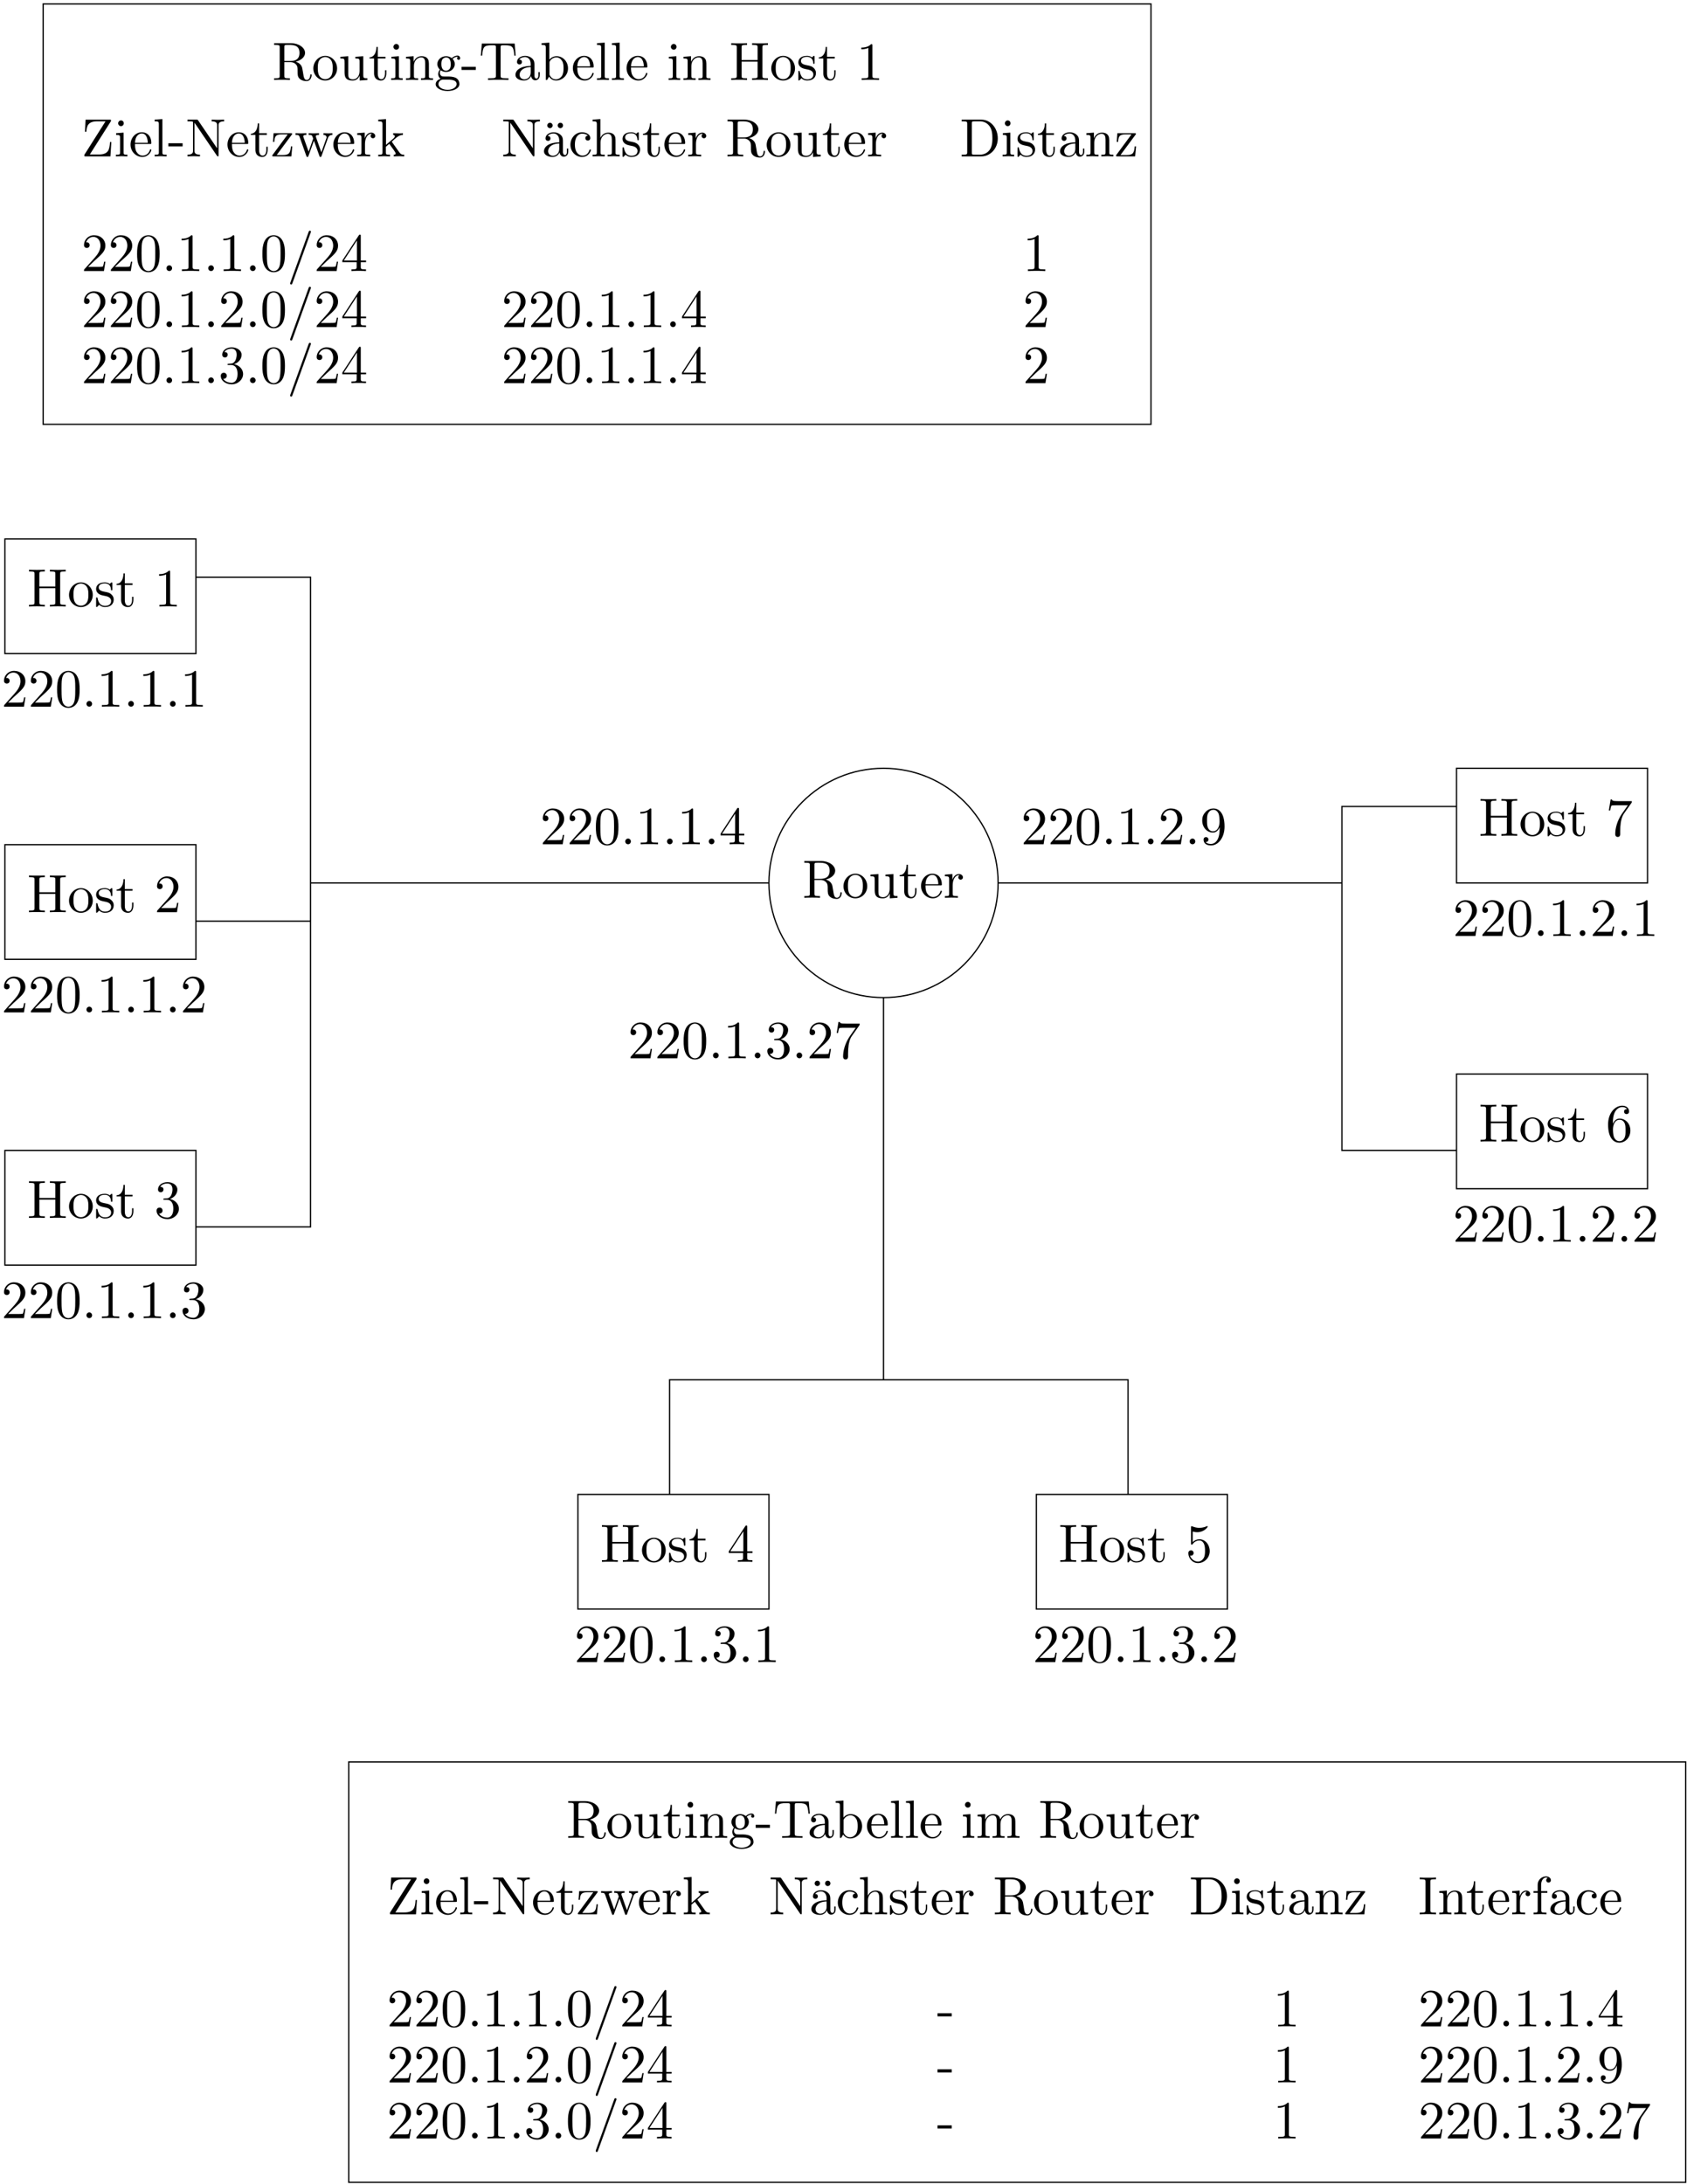 <svg width="313pt" height="405pt" version="1.1" viewBox="0 0 313 405" xmlns="http://www.w3.org/2000/svg" xmlns:xlink="http://www.w3.org/1999/xlink">
<defs>
<g id="b">
<path d="m1.266-0.766 1.062-1.031c1.547-1.375 2.141-1.906 2.141-2.906 0-1.141-0.891-1.938-2.109-1.938-1.125 0-1.859 0.922-1.859 1.812 0 0.547 0.5 0.547 0.531 0.547 0.172 0 0.516-0.109 0.516-0.531 0-0.25-0.188-0.516-0.531-0.516-0.078 0-0.094 0-0.125 0.016 0.219-0.656 0.766-1.016 1.344-1.016 0.906 0 1.328 0.812 1.328 1.625 0 0.797-0.484 1.578-1.047 2.203l-1.906 2.125c-0.109 0.109-0.109 0.141-0.109 0.375h3.703l0.266-1.734h-0.234c-0.062 0.297-0.125 0.734-0.234 0.891-0.062 0.078-0.719 0.078-0.938 0.078z"/>
</g>
<g id="d">
<path d="m4.578-3.188c0-0.797-0.047-1.594-0.391-2.328-0.453-0.969-1.281-1.125-1.688-1.125-0.609 0-1.328 0.266-1.75 1.188-0.312 0.688-0.359 1.469-0.359 2.266 0 0.75 0.031 1.641 0.453 2.406 0.422 0.797 1.156 1 1.641 1 0.531 0 1.297-0.203 1.734-1.156 0.312-0.688 0.359-1.469 0.359-2.25zm-2.094 3.188c-0.391 0-0.984-0.25-1.156-1.203-0.109-0.594-0.109-1.516-0.109-2.109 0-0.641 0-1.297 0.078-1.828 0.188-1.188 0.938-1.281 1.188-1.281 0.328 0 0.984 0.188 1.172 1.172 0.109 0.562 0.109 1.312 0.109 1.938 0 0.75 0 1.422-0.109 2.062-0.156 0.953-0.719 1.25-1.172 1.25z"/>
</g>
<g id="a">
<path d="m1.906-0.531c0-0.281-0.234-0.531-0.516-0.531-0.297 0-0.531 0.25-0.531 0.531 0 0.297 0.234 0.531 0.531 0.531 0.281 0 0.516-0.234 0.516-0.531z"/>
</g>
<g id="c">
<path d="m2.938-6.375c0-0.25 0-0.266-0.234-0.266-0.625 0.641-1.5 0.641-1.812 0.641v0.312c0.203 0 0.781 0 1.297-0.266v5.172c0 0.359-0.031 0.469-0.922 0.469h-0.312v0.312c0.344-0.031 1.203-0.031 1.609-0.031 0.391 0 1.266 0 1.609 0.031v-0.312h-0.312c-0.906 0-0.922-0.109-0.922-0.469z"/>
</g>
<g id="i">
<path d="m2.938-1.641v0.859c0 0.359-0.031 0.469-0.766 0.469h-0.203v0.312c0.406-0.031 0.922-0.031 1.344-0.031s0.938 0 1.359 0.031v-0.312h-0.219c-0.734 0-0.75-0.109-0.75-0.469v-0.859h0.984v-0.312h-0.984v-4.531c0-0.203 0-0.266-0.172-0.266-0.078 0-0.109 0-0.188 0.125l-3.062 4.672v0.312zm0.047-0.312h-2.422l2.422-3.719z"/>
</g>
<g id="k">
<path d="m6.109-6.031c0-0.359 0.016-0.469 0.781-0.469h0.25v-0.312c-0.359 0.031-1.094 0.031-1.469 0.031s-1.125 0-1.469-0.031v0.312h0.234c0.766 0 0.781 0.109 0.781 0.469v2.328h-2.969v-2.328c0-0.359 0.016-0.469 0.781-0.469h0.234v-0.312c-0.344 0.031-1.078 0.031-1.469 0.031-0.375 0-1.125 0-1.469-0.031v0.312h0.234c0.766 0 0.797 0.109 0.797 0.469v5.25c0 0.359-0.031 0.469-0.797 0.469h-0.234v0.312c0.344-0.031 1.094-0.031 1.469-0.031s1.125 0 1.469 0.031v-0.312h-0.234c-0.766 0-0.781-0.109-0.781-0.469v-2.609h2.969v2.609c0 0.359-0.016 0.469-0.781 0.469h-0.234v0.312c0.344-0.031 1.078-0.031 1.453-0.031 0.391 0 1.125 0 1.484 0.031v-0.312h-0.25c-0.766 0-0.781-0.109-0.781-0.469z"/>
</g>
<g id="g">
<path d="m4.688-2.141c0-1.266-0.984-2.328-2.188-2.328-1.25 0-2.219 1.094-2.219 2.328 0 1.297 1.031 2.25 2.203 2.25 1.203 0 2.203-0.984 2.203-2.25zm-2.188 2c-0.438 0-0.875-0.203-1.141-0.672-0.25-0.438-0.25-1.047-0.25-1.406 0-0.391 0-0.922 0.234-1.359 0.266-0.453 0.734-0.672 1.141-0.672 0.438 0 0.859 0.219 1.125 0.656 0.266 0.422 0.266 1 0.266 1.375 0 0.359 0 0.906-0.219 1.344-0.234 0.453-0.672 0.734-1.156 0.734z"/>
</g>
<g id="h">
<path d="m2.078-1.938c0.219 0.047 1.031 0.203 1.031 0.922 0 0.5-0.344 0.906-1.125 0.906-0.844 0-1.203-0.562-1.391-1.422-0.031-0.125-0.031-0.156-0.141-0.156-0.125 0-0.125 0.062-0.125 0.234v1.328c0 0.172 0 0.234 0.109 0.234 0.047 0 0.062-0.016 0.25-0.203 0.016-0.016 0.016-0.031 0.203-0.219 0.438 0.406 0.891 0.422 1.094 0.422 1.141 0 1.609-0.672 1.609-1.391 0-0.516-0.297-0.828-0.422-0.938-0.328-0.328-0.719-0.406-1.141-0.484-0.562-0.109-1.219-0.234-1.219-0.812 0-0.359 0.25-0.766 1.109-0.766 1.094 0 1.156 0.906 1.172 1.203 0 0.094 0.094 0.094 0.109 0.094 0.141 0 0.141-0.047 0.141-0.234v-1.016c0-0.156 0-0.234-0.109-0.234-0.047 0-0.078 0-0.203 0.125-0.031 0.031-0.125 0.125-0.172 0.156-0.375-0.281-0.781-0.281-0.938-0.281-1.219 0-1.594 0.672-1.594 1.234 0 0.344 0.156 0.625 0.422 0.844 0.328 0.25 0.609 0.312 1.328 0.453z"/>
</g>
<g id="e">
<path d="m1.719-3.984h1.438v-0.312h-1.438v-1.828h-0.25c0 0.812-0.297 1.875-1.281 1.922v0.219h0.844v2.75c0 1.219 0.938 1.344 1.297 1.344 0.703 0 0.984-0.703 0.984-1.344v-0.562h-0.25v0.547c0 0.734-0.297 1.109-0.672 1.109-0.672 0-0.672-0.906-0.672-1.078z"/>
</g>
<g id="m">
<path d="m2.891-3.516c0.812-0.266 1.391-0.953 1.391-1.75 0-0.812-0.875-1.375-1.828-1.375-1 0-1.766 0.594-1.766 1.359 0 0.328 0.219 0.516 0.516 0.516s0.5-0.219 0.5-0.516c0-0.484-0.469-0.484-0.609-0.484 0.297-0.5 0.953-0.625 1.312-0.625 0.422 0 0.969 0.219 0.969 1.109 0 0.125-0.031 0.703-0.281 1.141-0.297 0.484-0.641 0.516-0.891 0.516-0.078 0.016-0.312 0.031-0.391 0.031-0.078 0.016-0.141 0.031-0.141 0.125 0 0.109 0.062 0.109 0.234 0.109h0.438c0.812 0 1.188 0.672 1.188 1.656 0 1.359-0.688 1.641-1.125 1.641s-1.188-0.172-1.531-0.75c0.344 0.047 0.656-0.172 0.656-0.547 0-0.359-0.266-0.562-0.547-0.562-0.25 0-0.562 0.141-0.562 0.578 0 0.906 0.922 1.562 2.016 1.562 1.219 0 2.125-0.906 2.125-1.922 0-0.812-0.641-1.594-1.672-1.812z"/>
</g>
<g id="t">
<path d="m2.234-3.516v-2.578c0-0.234 0-0.359 0.219-0.391 0.094-0.016 0.391-0.016 0.594-0.016 0.891 0 2 0.047 2 1.484 0 0.688-0.234 1.5-1.703 1.5zm2.109 0.125c0.953-0.234 1.734-0.844 1.734-1.625 0-0.953-1.141-1.797-2.594-1.797h-3.141v0.312h0.25c0.766 0 0.781 0.109 0.781 0.469v5.25c0 0.359-0.016 0.469-0.781 0.469h-0.25v0.312c0.359-0.031 1.078-0.031 1.453-0.031 0.391 0 1.109 0 1.469 0.031v-0.312h-0.25c-0.766 0-0.781-0.109-0.781-0.469v-2.516h1.141c0.156 0 0.578 0 0.938 0.344 0.375 0.344 0.375 0.656 0.375 1.328 0 0.641 0 1.047 0.406 1.422 0.406 0.359 0.953 0.422 1.25 0.422 0.781 0 0.953-0.812 0.953-1.094 0-0.062 0-0.172-0.125-0.172-0.109 0-0.109 0.094-0.125 0.156-0.062 0.719-0.406 0.891-0.656 0.891-0.484 0-0.562-0.516-0.703-1.438l-0.141-0.797c-0.172-0.641-0.656-0.969-1.203-1.156z"/>
</g>
<g id="s">
<path d="m3.891-0.781v0.891l1.438-0.109v-0.312c-0.688 0-0.766-0.062-0.766-0.562v-3.531l-1.469 0.109v0.312c0.688 0 0.781 0.062 0.781 0.562v1.766c0 0.875-0.484 1.547-1.219 1.547-0.828 0-0.875-0.469-0.875-0.984v-3.312l-1.469 0.109v0.312c0.781 0 0.781 0.031 0.781 0.906v1.5c0 0.781 0 1.688 1.516 1.688 0.562 0 1-0.281 1.281-0.891z"/>
</g>
<g id="f">
<path d="m1.109-2.516c0.062-1.484 0.906-1.734 1.25-1.734 1.016 0 1.125 1.344 1.125 1.734zm0 0.219h2.781c0.219 0 0.25 0 0.25-0.219 0-0.984-0.547-1.953-1.781-1.953-1.156 0-2.078 1.031-2.078 2.281 0 1.328 1.047 2.297 2.188 2.297 1.219 0 1.672-1.109 1.672-1.297 0-0.094-0.078-0.125-0.141-0.125-0.078 0-0.109 0.062-0.125 0.141-0.344 1.031-1.25 1.031-1.344 1.031-0.5 0-0.891-0.297-1.125-0.672-0.297-0.469-0.297-1.125-0.297-1.484z"/>
</g>
<g id="j">
<path d="m1.672-3.312v-1.094l-1.391 0.109v0.312c0.703 0 0.781 0.062 0.781 0.562v2.672c0 0.438-0.109 0.438-0.781 0.438v0.312c0.391-0.016 0.859-0.031 1.141-0.031 0.391 0 0.859 0 1.266 0.031v-0.312h-0.219c-0.734 0-0.75-0.109-0.75-0.469v-1.531c0-0.984 0.422-1.875 1.172-1.875 0.062 0 0.094 0 0.109 0.016-0.031 0-0.234 0.125-0.234 0.391s0.219 0.422 0.438 0.422c0.172 0 0.422-0.125 0.422-0.438s-0.312-0.609-0.734-0.609c-0.734 0-1.094 0.672-1.219 1.094z"/>
</g>
<g id="x">
<path d="m4.75-6.078c0.078-0.109 0.078-0.125 0.078-0.344h-2.422c-1.203 0-1.234-0.125-1.266-0.312h-0.25l-0.328 2.047h0.25c0.031-0.156 0.109-0.781 0.25-0.906 0.062-0.062 0.844-0.062 0.969-0.062h2.062c-0.109 0.156-0.891 1.25-1.109 1.578-0.906 1.344-1.234 2.734-1.234 3.75 0 0.094 0 0.547 0.469 0.547 0.453 0 0.453-0.453 0.453-0.547v-0.516c0-0.547 0.031-1.094 0.109-1.625 0.047-0.234 0.172-1.094 0.625-1.703z"/>
</g>
<g id="am">
<path d="m1.312-3.266v-0.25c0-2.516 1.234-2.875 1.75-2.875 0.234 0 0.656 0.062 0.875 0.406-0.156 0-0.547 0-0.547 0.438 0 0.312 0.234 0.469 0.453 0.469 0.156 0 0.469-0.094 0.469-0.484 0-0.594-0.438-1.078-1.266-1.078-1.281 0-2.625 1.281-2.625 3.484 0 2.672 1.156 3.375 2.078 3.375 1.109 0 2.062-0.938 2.062-2.25 0-1.266-0.891-2.219-2-2.219-0.672 0-1.047 0.5-1.25 0.984zm1.188 3.203c-0.625 0-0.922-0.594-0.984-0.75-0.188-0.469-0.188-1.266-0.188-1.438 0-0.781 0.328-1.781 1.219-1.781 0.172 0 0.625 0 0.938 0.625 0.172 0.359 0.172 0.875 0.172 1.359s0 0.984-0.172 1.344c-0.297 0.594-0.75 0.641-0.984 0.641z"/>
</g>
<g id="al">
<path d="m4.469-2c0-1.188-0.812-2.188-1.891-2.188-0.469 0-0.906 0.156-1.266 0.516v-1.953c0.203 0.062 0.531 0.125 0.844 0.125 1.234 0 1.938-0.906 1.938-1.031 0-0.062-0.031-0.109-0.109-0.109 0 0-0.031 0-0.078 0.031-0.203 0.094-0.688 0.297-1.359 0.297-0.391 0-0.859-0.078-1.328-0.281-0.078-0.031-0.094-0.031-0.109-0.031-0.109 0-0.109 0.078-0.109 0.234v2.953c0 0.172 0 0.25 0.141 0.25 0.078 0 0.094-0.016 0.141-0.078 0.109-0.156 0.469-0.703 1.281-0.703 0.516 0 0.766 0.453 0.844 0.641 0.156 0.375 0.188 0.75 0.188 1.25 0 0.359 0 0.953-0.25 1.375-0.234 0.391-0.609 0.641-1.062 0.641-0.719 0-1.297-0.531-1.469-1.109 0.031 0 0.062 0.016 0.172 0.016 0.328 0 0.5-0.25 0.5-0.484 0-0.25-0.172-0.5-0.5-0.5-0.141 0-0.484 0.078-0.484 0.531 0 0.859 0.688 1.828 1.797 1.828 1.156 0 2.172-0.953 2.172-2.219z"/>
</g>
<g id="l">
<path d="m1.766-4.406-1.391 0.109v0.312c0.641 0 0.734 0.062 0.734 0.547v2.688c0 0.438-0.109 0.438-0.781 0.438v0.312c0.312-0.016 0.859-0.031 1.094-0.031 0.359 0 0.703 0.016 1.047 0.031v-0.312c-0.672 0-0.703-0.047-0.703-0.438zm0.031-1.734c0-0.312-0.234-0.531-0.516-0.531-0.312 0-0.531 0.266-0.531 0.531s0.219 0.531 0.531 0.531c0.281 0 0.516-0.219 0.516-0.531z"/>
</g>
<g id="r">
<path d="m1.094-3.422v2.672c0 0.438-0.109 0.438-0.781 0.438v0.312c0.359-0.016 0.859-0.031 1.141-0.031 0.25 0 0.766 0.016 1.109 0.031v-0.312c-0.672 0-0.781 0-0.781-0.438v-1.844c0-1.031 0.719-1.594 1.344-1.594 0.641 0 0.75 0.531 0.75 1.109v2.328c0 0.438-0.109 0.438-0.781 0.438v0.312c0.344-0.016 0.859-0.031 1.125-0.031 0.25 0 0.781 0.016 1.109 0.031v-0.312c-0.516 0-0.766 0-0.766-0.297v-1.906c0-0.859 0-1.156-0.312-1.516-0.141-0.172-0.469-0.375-1.047-0.375-0.734 0-1.203 0.422-1.484 1.047v-1.047l-1.406 0.109v0.312c0.703 0 0.781 0.062 0.781 0.562z"/>
</g>
<g id="ah">
<path d="m2.219-1.719c-0.875 0-0.875-1-0.875-1.219 0-0.266 0.016-0.594 0.156-0.844 0.078-0.109 0.312-0.391 0.719-0.391 0.859 0 0.859 0.984 0.859 1.219 0 0.266 0 0.594-0.156 0.844-0.078 0.109-0.312 0.391-0.703 0.391zm-1.156 0.391c0-0.031 0-0.266 0.156-0.469 0.391 0.281 0.812 0.312 1 0.312 0.922 0 1.609-0.688 1.609-1.453 0-0.375-0.156-0.734-0.406-0.969 0.359-0.344 0.719-0.391 0.891-0.391 0.031 0 0.078 0 0.109 0.016-0.109 0.031-0.172 0.141-0.172 0.266 0 0.172 0.141 0.281 0.297 0.281 0.094 0 0.281-0.062 0.281-0.297 0-0.172-0.109-0.484-0.5-0.484-0.203 0-0.641 0.062-1.062 0.469-0.422-0.328-0.828-0.359-1.047-0.359-0.938 0-1.625 0.688-1.625 1.453 0 0.438 0.219 0.812 0.469 1.031-0.125 0.141-0.312 0.469-0.312 0.828 0 0.312 0.141 0.688 0.453 0.891-0.609 0.156-0.922 0.594-0.922 0.984 0 0.719 0.984 1.266 2.203 1.266 1.172 0 2.203-0.5 2.203-1.281 0-0.344-0.125-0.859-0.641-1.141-0.531-0.266-1.109-0.266-1.719-0.266-0.25 0-0.672 0-0.75-0.016-0.312-0.047-0.516-0.344-0.516-0.672zm1.438 3.156c-1.016 0-1.703-0.516-1.703-1.047 0-0.453 0.375-0.828 0.812-0.844h0.594c0.859 0 1.969 0 1.969 0.844 0 0.547-0.703 1.047-1.672 1.047z"/>
</g>
<g id="o">
<path d="m2.75-1.859v-0.578h-2.641v0.578z"/>
</g>
<g id="ag">
<path d="m6.641-6.75h-6.094l-0.188 2.25h0.25c0.141-1.609 0.281-1.938 1.797-1.938 0.172 0 0.438 0 0.531 0.016 0.219 0.047 0.219 0.156 0.219 0.375v5.266c0 0.328 0 0.469-1.047 0.469h-0.406v0.312c0.406-0.031 1.422-0.031 1.891-0.031 0.453 0 1.484 0 1.891 0.031v-0.312h-0.406c-1.047 0-1.047-0.141-1.047-0.469v-5.266c0-0.188 0-0.328 0.188-0.375 0.109-0.016 0.375-0.016 0.562-0.016 1.516 0 1.656 0.328 1.797 1.938h0.25z"/>
</g>
<g id="n">
<path d="m3.312-0.75c0.047 0.391 0.312 0.812 0.781 0.812 0.219 0 0.828-0.141 0.828-0.953v-0.562h-0.25v0.562c0 0.578-0.25 0.641-0.359 0.641-0.328 0-0.375-0.453-0.375-0.5v-1.984c0-0.422 0-0.812-0.359-1.188-0.391-0.391-0.891-0.547-1.359-0.547-0.828 0-1.516 0.469-1.516 1.125 0 0.297 0.203 0.469 0.469 0.469 0.281 0 0.453-0.203 0.453-0.453 0-0.125-0.047-0.453-0.516-0.453 0.281-0.359 0.766-0.469 1.078-0.469 0.5 0 1.062 0.391 1.062 1.281v0.359c-0.516 0.031-1.203 0.062-1.828 0.359-0.75 0.344-1 0.859-1 1.297 0 0.812 0.969 1.062 1.594 1.062 0.656 0 1.109-0.406 1.297-0.859zm-0.062-1.641v1c0 0.938-0.719 1.281-1.172 1.281-0.484 0-0.891-0.344-0.891-0.844 0-0.547 0.422-1.375 2.062-1.438z"/>
</g>
<g id="af">
<path d="m1.719-3.766v-3.156l-1.438 0.109v0.312c0.703 0 0.781 0.062 0.781 0.562v5.938h0.25c0-0.016 0.078-0.156 0.359-0.625 0.141 0.234 0.562 0.734 1.297 0.734 1.188 0 2.219-0.984 2.219-2.266 0-1.266-0.969-2.25-2.109-2.25-0.781 0-1.203 0.469-1.359 0.641zm0.031 2.625v-2.047c0-0.188 0-0.203 0.109-0.359 0.391-0.562 0.938-0.641 1.172-0.641 0.453 0 0.812 0.266 1.047 0.641 0.266 0.406 0.281 0.969 0.281 1.391 0 0.359-0.016 0.953-0.297 1.406-0.219 0.312-0.594 0.641-1.125 0.641-0.453 0-0.812-0.234-1.047-0.609-0.141-0.203-0.141-0.234-0.141-0.422z"/>
</g>
<g id="q">
<path d="m1.766-6.922-1.438 0.109v0.312c0.703 0 0.781 0.062 0.781 0.562v5.188c0 0.438-0.109 0.438-0.781 0.438v0.312c0.328-0.016 0.859-0.031 1.109-0.031s0.734 0.016 1.109 0.031v-0.312c-0.672 0-0.781 0-0.781-0.438z"/>
</g>
<g id="ae">
<path d="m5.453-6.453c0.062-0.109 0.062-0.125 0.062-0.203 0-0.156-0.047-0.156-0.25-0.156h-4.469l-0.109 2.25h0.25c0.062-1.125 0.375-1.938 2-1.938h1.562l-3.875 6.125c-0.062 0.109-0.062 0.125-0.062 0.203 0 0.172 0.047 0.172 0.25 0.172h4.594l0.172-2.656h-0.25c-0.078 1.375-0.266 2.312-2.109 2.312h-1.641z"/>
</g>
<g id="v">
<path d="m2.312-6.672c-0.094-0.125-0.094-0.141-0.281-0.141h-1.703v0.312h0.297c0.141 0 0.344 0.016 0.484 0.016 0.234 0.031 0.25 0.047 0.25 0.234v5.203c0 0.266 0 0.734-1.031 0.734v0.312c0.344-0.016 0.844-0.031 1.172-0.031s0.812 0.016 1.156 0.031v-0.312c-1.016 0-1.016-0.469-1.016-0.734v-5.188c0.047 0.047 0.047 0.062 0.094 0.125l4.062 5.984c0.094 0.109 0.109 0.125 0.172 0.125 0.141 0 0.141-0.062 0.141-0.266v-5.5c0-0.266 0-0.734 1.031-0.734v-0.312c-0.359 0.016-0.844 0.031-1.172 0.031s-0.812-0.016-1.156-0.031v0.312c1.016 0 1.016 0.469 1.016 0.734v4.266z"/>
</g>
<g id="u">
<path d="m3.891-4c0.094-0.109 0.094-0.125 0.094-0.172 0-0.125-0.094-0.125-0.266-0.125h-3.188l-0.109 1.609h0.25c0.062-1.016 0.25-1.391 1.344-1.391h1.141l-2.781 3.766c-0.094 0.109-0.094 0.125-0.094 0.172 0 0.141 0.062 0.141 0.25 0.141h3.297l0.172-1.859h-0.25c-0.094 1.172-0.297 1.609-1.453 1.609h-1.188z"/>
</g>
<g id="ad">
<path d="m6.172-3.344c0.172-0.5 0.484-0.641 0.844-0.641v-0.312c-0.234 0.016-0.516 0.031-0.734 0.031-0.297 0-0.734-0.016-0.922-0.031v0.312c0.359 0 0.578 0.188 0.578 0.469 0 0.062 0 0.094-0.062 0.219l-0.906 2.547-0.984-2.781c-0.031-0.125-0.047-0.141-0.047-0.188 0-0.266 0.391-0.266 0.594-0.266v-0.312c-0.297 0.016-0.797 0.031-1.047 0.031-0.297 0-0.578-0.016-0.875-0.031v0.312c0.359 0 0.516 0.016 0.625 0.141 0.047 0.062 0.156 0.359 0.219 0.547l-0.844 2.422-0.953-2.656c-0.047-0.125-0.047-0.141-0.047-0.188 0-0.266 0.391-0.266 0.578-0.266v-0.312c-0.297 0.016-0.859 0.031-1.078 0.031-0.047 0-0.578-0.016-0.938-0.031v0.312c0.5 0 0.625 0.031 0.75 0.344l1.25 3.531c0.047 0.141 0.078 0.219 0.203 0.219 0.141 0 0.156-0.062 0.203-0.203l1.016-2.812 1.016 2.828c0.031 0.109 0.062 0.188 0.203 0.188 0.125 0 0.156-0.094 0.188-0.188z"/>
</g>
<g id="ac">
<path d="m1.062-0.75c0 0.438-0.109 0.438-0.781 0.438v0.312c0.328-0.016 0.797-0.031 1.078-0.031 0.312 0 0.703 0.016 1.109 0.031v-0.312c-0.672 0-0.781 0-0.781-0.438v-1.031l0.641-0.547c0.766 1.047 1.188 1.609 1.188 1.797s-0.172 0.219-0.359 0.219v0.312c0.266-0.016 0.859-0.031 1.078-0.031 0.281 0 0.578 0.016 0.859 0.031v-0.312c-0.375 0-0.594 0-0.969-0.531l-1.266-1.781c-0.016-0.016-0.062-0.078-0.062-0.109s0.719-0.641 0.812-0.719c0.625-0.5 1.047-0.531 1.25-0.531v-0.312c-0.281 0.031-0.406 0.031-0.688 0.031-0.359 0-0.984-0.016-1.125-0.031v0.312c0.188 0 0.297 0.109 0.297 0.25 0 0.203-0.141 0.312-0.219 0.391l-1.406 1.203v-4.781l-1.438 0.109v0.312c0.703 0 0.781 0.062 0.781 0.562z"/>
</g>
<g id="ab">
<path d="m2.031-6.172c0-0.234-0.203-0.5-0.5-0.5-0.281 0-0.5 0.219-0.5 0.5s0.219 0.5 0.5 0.5c0.297 0 0.5-0.266 0.5-0.5zm1.922 0c0-0.281-0.219-0.5-0.5-0.5-0.297 0-0.5 0.266-0.5 0.5s0.203 0.5 0.5 0.5c0.281 0 0.5-0.219 0.5-0.5z"/>
</g>
<g id="w">
<path d="m1.172-2.172c0-1.625 0.812-2.047 1.344-2.047 0.094 0 0.719 0.016 1.062 0.375-0.406 0.031-0.469 0.328-0.469 0.453 0 0.266 0.188 0.453 0.453 0.453s0.469-0.156 0.469-0.469c0-0.672-0.766-1.062-1.531-1.062-1.25 0-2.156 1.078-2.156 2.312 0 1.281 0.984 2.266 2.141 2.266 1.328 0 1.656-1.203 1.656-1.297s-0.109-0.094-0.141-0.094c-0.078 0-0.109 0.031-0.125 0.094-0.281 0.922-0.938 1.047-1.297 1.047-0.531 0-1.406-0.422-1.406-2.031z"/>
</g>
<g id="aa">
<path d="m1.094-0.75c0 0.438-0.109 0.438-0.781 0.438v0.312c0.359-0.016 0.859-0.031 1.141-0.031 0.25 0 0.766 0.016 1.109 0.031v-0.312c-0.672 0-0.781 0-0.781-0.438v-1.844c0-1.031 0.719-1.594 1.344-1.594 0.641 0 0.75 0.531 0.75 1.109v2.328c0 0.438-0.109 0.438-0.781 0.438v0.312c0.344-0.016 0.859-0.031 1.125-0.031 0.25 0 0.781 0.016 1.109 0.031v-0.312c-0.516 0-0.766 0-0.766-0.297v-1.906c0-0.859 0-1.156-0.312-1.516-0.141-0.172-0.469-0.375-1.047-0.375-0.844 0-1.281 0.594-1.453 0.984v-3.5l-1.438 0.109v0.312c0.703 0 0.781 0.062 0.781 0.562z"/>
</g>
<g id="z">
<path d="m0.344-6.812v0.312h0.25c0.766 0 0.781 0.109 0.781 0.469v5.25c0 0.359-0.016 0.469-0.781 0.469h-0.25v0.312h3.656c1.672 0 3.047-1.469 3.047-3.344 0-1.906-1.344-3.469-3.047-3.469zm2.375 6.5c-0.469 0-0.484-0.062-0.484-0.391v-5.391c0-0.344 0.016-0.406 0.484-0.406h1c0.625 0 1.312 0.219 1.812 0.922 0.438 0.594 0.516 1.453 0.516 2.234 0 1.094-0.188 1.703-0.547 2.188-0.203 0.266-0.766 0.844-1.766 0.844z"/>
</g>
<g id="p">
<path d="m4.359-7.094c0.062-0.141 0.062-0.156 0.062-0.188 0-0.109-0.094-0.203-0.203-0.203-0.141 0-0.188 0.109-0.219 0.203l-3.391 9.391c-0.047 0.141-0.047 0.156-0.047 0.188 0 0.109 0.078 0.203 0.188 0.203 0.141 0 0.188-0.109 0.219-0.203z"/>
</g>
<g id="ak">
<path d="m1.094-3.422v2.672c0 0.438-0.109 0.438-0.781 0.438v0.312c0.359-0.016 0.859-0.031 1.141-0.031 0.25 0 0.766 0.016 1.109 0.031v-0.312c-0.672 0-0.781 0-0.781-0.438v-1.844c0-1.031 0.719-1.594 1.344-1.594 0.641 0 0.75 0.531 0.75 1.109v2.328c0 0.438-0.109 0.438-0.781 0.438v0.312c0.344-0.016 0.859-0.031 1.125-0.031 0.25 0 0.781 0.016 1.109 0.031v-0.312c-0.656 0-0.766 0-0.766-0.438v-1.844c0-1.031 0.703-1.594 1.344-1.594 0.625 0 0.734 0.531 0.734 1.109v2.328c0 0.438-0.109 0.438-0.781 0.438v0.312c0.344-0.016 0.859-0.031 1.125-0.031s0.781 0.016 1.125 0.031v-0.312c-0.516 0-0.766 0-0.781-0.297v-1.906c0-0.859 0-1.156-0.312-1.516-0.141-0.172-0.469-0.375-1.047-0.375-0.828 0-1.281 0.594-1.438 0.984-0.141-0.875-0.875-0.984-1.328-0.984-0.734 0-1.203 0.422-1.484 1.047v-1.047l-1.406 0.109v0.312c0.703 0 0.781 0.062 0.781 0.562z"/>
</g>
<g id="aj">
<path d="m2.25-6.031c0-0.359 0.016-0.469 0.812-0.469h0.25v-0.312c-0.344 0.031-1.125 0.031-1.516 0.031-0.375 0-1.172 0-1.516-0.031v0.312h0.25c0.797 0 0.828 0.109 0.828 0.469v5.25c0 0.359-0.031 0.469-0.828 0.469h-0.25v0.312c0.344-0.031 1.141-0.031 1.516-0.031 0.391 0 1.172 0 1.516 0.031v-0.312h-0.25c-0.797 0-0.812-0.109-0.812-0.469z"/>
</g>
<g id="ai">
<path d="m1.75-4.297v-1.156c0-0.875 0.469-1.359 0.906-1.359 0.031 0 0.188 0 0.328 0.078-0.109 0.031-0.297 0.172-0.297 0.422 0 0.219 0.156 0.422 0.438 0.422s0.438-0.203 0.438-0.438c0-0.375-0.375-0.703-0.906-0.703-0.688 0-1.547 0.531-1.547 1.594v1.141h-0.781v0.312h0.781v3.234c0 0.438-0.109 0.438-0.766 0.438v0.312c0.391-0.016 0.859-0.031 1.125-0.031 0.406 0 0.875 0 1.266 0.031v-0.312h-0.203c-0.734 0-0.75-0.109-0.75-0.469v-3.203h1.125v-0.312z"/>
</g>
<g id="y">
<path d="m3.656-3.172v0.328c0 2.328-1.031 2.781-1.609 2.781-0.172 0-0.719-0.016-0.984-0.359 0.438 0 0.516-0.281 0.516-0.453 0-0.312-0.234-0.453-0.453-0.453-0.156 0-0.453 0.078-0.453 0.469 0 0.672 0.531 1.078 1.375 1.078 1.297 0 2.516-1.359 2.516-3.5 0-2.688-1.156-3.359-2.047-3.359-0.547 0-1.031 0.188-1.453 0.625-0.422 0.453-0.641 0.875-0.641 1.625 0 1.234 0.875 2.219 1.984 2.219 0.609 0 1.016-0.422 1.25-1zm-1.234 0.766c-0.156 0-0.625 0-0.922-0.625-0.188-0.375-0.188-0.859-0.188-1.359 0-0.531 0-1 0.219-1.375 0.266-0.5 0.641-0.625 0.984-0.625 0.469 0 0.797 0.344 0.969 0.781 0.109 0.328 0.156 0.953 0.156 1.406 0 0.828-0.344 1.797-1.219 1.797z"/>
</g>
<clipPath id="aq">
<path d="m0.527 156h36.473v23h-36.473z"/>
</clipPath>
<clipPath id="ap">
<path d="m0.527 213h36.473v22h-36.473z"/>
</clipPath>
<clipPath id="ao">
<path d="m0.527 99h36.473v23h-36.473z"/>
</clipPath>
<clipPath id="an">
<path d="m64 326h249v78.996h-249z"/>
</clipPath>
</defs>
<g clip-path="url(#aq)">
<path transform="matrix(.1 0 0 -.1 .528 405)" d="m3.861 2270.9h354.38v212.62h-354.38z" fill="none" stroke="#000" stroke-miterlimit="10" stroke-width="2.362"/>
</g>
<g clip-path="url(#ap)">
<path transform="matrix(.1 0 0 -.1 .528 405)" d="m3.861 1703.9h354.38v212.62h-354.38z" fill="none" stroke="#000" stroke-miterlimit="10" stroke-width="2.362"/>
</g>
<path transform="matrix(.1 0 0 -.1 .528 405)" d="m358.24 2979.6h212.66v-1204.9h-212.66" fill="none" stroke="#000" stroke-miterlimit="10" stroke-width="2.362"/>
<path transform="matrix(.1 0 0 -.1 .528 405)" d="m358.24 2341.7h212.66" fill="none" stroke="#000" stroke-miterlimit="10" stroke-width="2.362"/>
<path transform="matrix(.1 0 0 -.1 .528 405)" d="m570.89 2412.6h850.47" fill="none" stroke="#000" stroke-miterlimit="10" stroke-width="2.362"/>
<path transform="matrix(.1 0 0 -.1 .528 405)" d="m1846.6 2412.6h637.85" fill="none" stroke="#000" stroke-miterlimit="10" stroke-width="2.362"/>
<path transform="matrix(.1 0 0 -.1 .528 405)" d="m1634 2200v-708.75" fill="none" stroke="#000" stroke-miterlimit="10" stroke-width="2.362"/>
<path transform="matrix(.1 0 0 -.1 .528 405)" d="m2697.1 2554.4h-212.66v-637.85h212.66" fill="none" stroke="#000" stroke-miterlimit="10" stroke-width="2.362"/>
<path transform="matrix(.1 0 0 -.1 .528 405)" d="m2697.1 2412.6h354.38v212.62h-354.38z" fill="none" stroke="#000" stroke-miterlimit="10" stroke-width="2.362"/>
<path transform="matrix(.1 0 0 -.1 .528 405)" d="m2697.1 1845.6h354.38v212.66h-354.38z" fill="none" stroke="#000" stroke-miterlimit="10" stroke-width="2.362"/>
<path transform="matrix(.1 0 0 -.1 .528 405)" d="m1917.5 1066h354.38v212.62h-354.38z" fill="none" stroke="#000" stroke-miterlimit="10" stroke-width="2.362"/>
<path transform="matrix(.1 0 0 -.1 .528 405)" d="m1067 1066h354.38v212.62h-354.38z" fill="none" stroke="#000" stroke-miterlimit="10" stroke-width="2.362"/>
<path transform="matrix(.1 0 0 -.1 .528 405)" d="m1237.1 1278.6v212.62h850.51v-212.62" fill="none" stroke="#000" stroke-miterlimit="10" stroke-width="2.362"/>
<g clip-path="url(#ao)">
<path transform="matrix(.1 0 0 -.1 .528 405)" d="m3.861 2837.9h354.38v212.62h-354.38z" fill="none" stroke="#000" stroke-miterlimit="10" stroke-width="2.362"/>
</g>
<path transform="matrix(.1 0 0 -.1 .528 405)" d="m74.759 3263.1h2055.4v779.65h-2055.4z" fill="none" stroke="#000" stroke-miterlimit="10" stroke-width="2.362"/>
<g clip-path="url(#an)">
<path transform="matrix(.1 0 0 -.1 .528 405)" d="m641.75 2.88h2480.6v779.61h-2480.6z" fill="none" stroke="#000" stroke-miterlimit="10" stroke-width="2.362"/>
</g>
<path transform="matrix(.1 0 0 -.1 .528 405)" d="m1846.6 2412.6c0-117.46-95.195-212.66-212.62-212.66-117.46 0-212.66 95.195-212.66 212.66 0 117.42 95.195 212.62 212.66 212.62 117.42 0 212.62-95.195 212.62-212.62z" fill="none" stroke="#000" stroke-miterlimit="10" stroke-width="2.362"/>
<g>
<use x="93.038" y="71.052" xlink:href="#b"/>
<use x="98.019" y="71.052" xlink:href="#b"/>
<use x="103.001" y="71.052" xlink:href="#d"/>
<use x="107.982" y="71.052" xlink:href="#a"/>
<use x="110.75" y="71.052" xlink:href="#c"/>
<use x="115.731" y="71.052" xlink:href="#a"/>
<use x="118.498" y="71.052" xlink:href="#c"/>
<use x="123.48" y="71.052" xlink:href="#a"/>
<use x="126.247" y="71.052" xlink:href="#i"/>
<use x="0.238" y="187.753" xlink:href="#b"/>
<use x="5.219" y="187.753" xlink:href="#b"/>
<use x="10.201" y="187.753" xlink:href="#d"/>
<use x="15.182" y="187.753" xlink:href="#a"/>
<use x="17.95" y="187.753" xlink:href="#c"/>
<use x="22.931" y="187.753" xlink:href="#a"/>
<use x="25.698" y="187.753" xlink:href="#c"/>
<use x="30.68" y="187.753" xlink:href="#a"/>
<use x="33.447" y="187.753" xlink:href="#b"/>
<use x="5.053" y="169.169" xlink:href="#k"/>
<use x="12.525" y="169.169" xlink:href="#g"/>
<use x="17.506" y="169.169" xlink:href="#h"/>
<use x="21.435" y="169.169" xlink:href="#e"/>
<use x="28.628" y="169.169" xlink:href="#b"/>
<use x="0.238" y="244.449" xlink:href="#b"/>
<use x="5.219" y="244.449" xlink:href="#b"/>
<use x="10.201" y="244.449" xlink:href="#d"/>
<use x="15.182" y="244.449" xlink:href="#a"/>
<use x="17.95" y="244.449" xlink:href="#c"/>
<use x="22.931" y="244.449" xlink:href="#a"/>
<use x="25.698" y="244.449" xlink:href="#c"/>
<use x="30.68" y="244.449" xlink:href="#a"/>
<use x="33.447" y="244.449" xlink:href="#m"/>
<use x="5.053" y="225.865" xlink:href="#k"/>
<use x="12.525" y="225.865" xlink:href="#g"/>
<use x="17.506" y="225.865" xlink:href="#h"/>
<use x="21.435" y="225.865" xlink:href="#e"/>
<use x="28.628" y="225.865" xlink:href="#m"/>
<use x="148.882" y="166.492" xlink:href="#t"/>
<use x="156.215" y="166.492" xlink:href="#g"/>
<use x="161.197" y="166.492" xlink:href="#s"/>
<use x="166.732" y="166.492" xlink:href="#e"/>
<use x="170.606" y="166.492" xlink:href="#f"/>
<use x="175.034" y="166.492" xlink:href="#j"/>
<use x="269.546" y="173.579" xlink:href="#b"/>
<use x="274.527" y="173.579" xlink:href="#b"/>
<use x="279.509" y="173.579" xlink:href="#d"/>
<use x="284.49" y="173.579" xlink:href="#a"/>
<use x="287.258" y="173.579" xlink:href="#c"/>
<use x="292.239" y="173.579" xlink:href="#a"/>
<use x="295.006" y="173.579" xlink:href="#b"/>
<use x="299.988" y="173.579" xlink:href="#a"/>
<use x="302.755" y="173.579" xlink:href="#c"/>
<use x="274.362" y="154.995" xlink:href="#k"/>
<use x="281.834" y="154.995" xlink:href="#g"/>
<use x="286.815" y="154.995" xlink:href="#h"/>
<use x="290.744" y="154.995" xlink:href="#e"/>
<use x="297.937" y="154.995" xlink:href="#x"/>
<use x="269.546" y="230.275" xlink:href="#b"/>
<use x="274.527" y="230.275" xlink:href="#b"/>
<use x="279.509" y="230.275" xlink:href="#d"/>
<use x="284.49" y="230.275" xlink:href="#a"/>
<use x="287.258" y="230.275" xlink:href="#c"/>
<use x="292.239" y="230.275" xlink:href="#a"/>
<use x="295.006" y="230.275" xlink:href="#b"/>
<use x="299.988" y="230.275" xlink:href="#a"/>
<use x="302.755" y="230.275" xlink:href="#b"/>
<use x="274.362" y="211.691" xlink:href="#k"/>
<use x="281.834" y="211.691" xlink:href="#g"/>
<use x="286.815" y="211.691" xlink:href="#h"/>
<use x="290.744" y="211.691" xlink:href="#e"/>
<use x="297.937" y="211.691" xlink:href="#am"/>
<use x="191.589" y="308.233" xlink:href="#b"/>
<use x="196.57" y="308.233" xlink:href="#b"/>
<use x="201.552" y="308.233" xlink:href="#d"/>
<use x="206.533" y="308.233" xlink:href="#a"/>
<use x="209.301" y="308.233" xlink:href="#c"/>
<use x="214.282" y="308.233" xlink:href="#a"/>
<use x="217.049" y="308.233" xlink:href="#m"/>
<use x="222.031" y="308.233" xlink:href="#a"/>
<use x="224.798" y="308.233" xlink:href="#b"/>
<use x="196.404" y="289.649" xlink:href="#k"/>
<use x="203.876" y="289.649" xlink:href="#g"/>
<use x="208.857" y="289.649" xlink:href="#h"/>
<use x="212.786" y="289.649" xlink:href="#e"/>
<use x="219.978" y="289.649" xlink:href="#al"/>
<use x="106.544" y="308.233" xlink:href="#b"/>
<use x="111.525" y="308.233" xlink:href="#b"/>
<use x="116.507" y="308.233" xlink:href="#d"/>
<use x="121.488" y="308.233" xlink:href="#a"/>
<use x="124.256" y="308.233" xlink:href="#c"/>
<use x="129.237" y="308.233" xlink:href="#a"/>
<use x="132.004" y="308.233" xlink:href="#m"/>
<use x="136.986" y="308.233" xlink:href="#a"/>
<use x="139.753" y="308.233" xlink:href="#c"/>
<use x="111.359" y="289.649" xlink:href="#k"/>
<use x="118.831" y="289.649" xlink:href="#g"/>
<use x="123.812" y="289.649" xlink:href="#h"/>
<use x="127.741" y="289.649" xlink:href="#e"/>
<use x="134.934" y="289.649" xlink:href="#i"/>
<use x="0.238" y="131.056" xlink:href="#b"/>
<use x="5.219" y="131.056" xlink:href="#b"/>
<use x="10.201" y="131.056" xlink:href="#d"/>
<use x="15.182" y="131.056" xlink:href="#a"/>
<use x="17.95" y="131.056" xlink:href="#c"/>
<use x="22.931" y="131.056" xlink:href="#a"/>
<use x="25.698" y="131.056" xlink:href="#c"/>
<use x="30.68" y="131.056" xlink:href="#a"/>
<use x="33.447" y="131.056" xlink:href="#c"/>
<use x="5.053" y="112.472" xlink:href="#k"/>
<use x="12.525" y="112.472" xlink:href="#g"/>
<use x="17.506" y="112.472" xlink:href="#h"/>
<use x="21.435" y="112.472" xlink:href="#e"/>
<use x="28.628" y="112.472" xlink:href="#c"/>
<use x="50.522" y="14.828" xlink:href="#t"/>
<use x="57.855" y="14.828" xlink:href="#g"/>
<use x="62.837" y="14.828" xlink:href="#s"/>
<use x="68.372" y="14.828" xlink:href="#e"/>
<use x="72.246" y="14.828" xlink:href="#l"/>
<use x="75.014" y="14.828" xlink:href="#r"/>
<use x="80.549" y="14.828" xlink:href="#ah"/>
<use x="85.531" y="14.828" xlink:href="#o"/>
<use x="88.851" y="14.828" xlink:href="#ag"/>
<use x="95.219" y="14.828" xlink:href="#n"/>
<use x="100.201" y="14.828" xlink:href="#af"/>
<use x="106.005" y="14.828" xlink:href="#f"/>
<use x="110.432" y="14.828" xlink:href="#q"/>
<use x="113.2" y="14.828" xlink:href="#q"/>
<use x="115.967" y="14.828" xlink:href="#f"/>
<use x="123.722" y="14.828" xlink:href="#l"/>
<use x="126.49" y="14.828" xlink:href="#r"/>
<use x="135.343" y="14.828" xlink:href="#k"/>
<use x="142.815" y="14.828" xlink:href="#g"/>
<use x="147.796" y="14.828" xlink:href="#h"/>
<use x="151.725" y="14.828" xlink:href="#e"/>
<use x="158.917" y="14.828" xlink:href="#c"/>
<use x="15.081" y="29.002" xlink:href="#ae"/>
<use x="21.169" y="29.002" xlink:href="#l"/>
<use x="23.937" y="29.002" xlink:href="#f"/>
<use x="28.364" y="29.002" xlink:href="#q"/>
<use x="31.132" y="29.002" xlink:href="#o"/>
<use x="34.452" y="29.002" xlink:href="#v"/>
<use x="41.924" y="29.002" xlink:href="#f"/>
<use x="46.352" y="29.002" xlink:href="#e"/>
<use x="50.226" y="29.002" xlink:href="#u"/>
<use x="54.653" y="29.002" xlink:href="#ad"/>
<use x="61.569" y="29.002" xlink:href="#f"/>
<use x="65.997" y="29.002" xlink:href="#j"/>
<use x="69.899" y="29.002" xlink:href="#ac"/>
<use x="93.04" y="29.002" xlink:href="#v"/>
<use x="100.51" y="29.436" xlink:href="#ab"/>
<use x="100.51" y="29.002" xlink:href="#n"/>
<use x="105.491" y="29.002" xlink:href="#w"/>
<use x="109.64" y="29.002" xlink:href="#aa"/>
<use x="115.175" y="29.002" xlink:href="#h"/>
<use x="119.104" y="29.002" xlink:href="#e"/>
<use x="122.979" y="29.002" xlink:href="#f"/>
<use x="127.406" y="29.002" xlink:href="#j"/>
<use x="134.636" y="29.002" xlink:href="#t"/>
<use x="141.969" y="29.002" xlink:href="#g"/>
<use x="146.951" y="29.002" xlink:href="#s"/>
<use x="152.486" y="29.002" xlink:href="#e"/>
<use x="156.36" y="29.002" xlink:href="#f"/>
<use x="160.788" y="29.002" xlink:href="#j"/>
<use x="178.08" y="29.002" xlink:href="#z"/>
<use x="185.69" y="29.002" xlink:href="#l"/>
<use x="188.458" y="29.002" xlink:href="#h"/>
<use x="192.387" y="29.002" xlink:href="#e"/>
<use x="196.262" y="29.002" xlink:href="#n"/>
<use x="201.243" y="29.002" xlink:href="#r"/>
<use x="206.778" y="29.002" xlink:href="#u"/>
<use x="15.081" y="50.264" xlink:href="#b"/>
<use x="20.062" y="50.264" xlink:href="#b"/>
<use x="25.044" y="50.264" xlink:href="#d"/>
<use x="30.025" y="50.264" xlink:href="#a"/>
<use x="32.793" y="50.264" xlink:href="#c"/>
<use x="37.774" y="50.264" xlink:href="#a"/>
<use x="40.541" y="50.264" xlink:href="#c"/>
<use x="45.523" y="50.264" xlink:href="#a"/>
<use x="48.29" y="50.264" xlink:href="#d"/>
<use x="53.272" y="50.264" xlink:href="#p"/>
<use x="58.253" y="50.264" xlink:href="#b"/>
<use x="63.234" y="50.264" xlink:href="#i"/>
<use x="15.081" y="60.658" xlink:href="#b"/>
<use x="20.062" y="60.658" xlink:href="#b"/>
<use x="25.044" y="60.658" xlink:href="#d"/>
<use x="30.025" y="60.658" xlink:href="#a"/>
<use x="32.793" y="60.658" xlink:href="#c"/>
<use x="37.774" y="60.658" xlink:href="#a"/>
<use x="40.541" y="60.658" xlink:href="#b"/>
<use x="45.523" y="60.658" xlink:href="#a"/>
<use x="48.29" y="60.658" xlink:href="#d"/>
<use x="53.272" y="60.658" xlink:href="#p"/>
<use x="58.253" y="60.658" xlink:href="#b"/>
<use x="63.234" y="60.658" xlink:href="#i"/>
<use x="93.042" y="60.658" xlink:href="#b"/>
<use x="98.024" y="60.658" xlink:href="#b"/>
<use x="103.005" y="60.658" xlink:href="#d"/>
<use x="107.986" y="60.658" xlink:href="#a"/>
<use x="110.754" y="60.658" xlink:href="#c"/>
<use x="115.735" y="60.658" xlink:href="#a"/>
<use x="118.503" y="60.658" xlink:href="#c"/>
<use x="123.484" y="60.658" xlink:href="#a"/>
<use x="126.252" y="60.658" xlink:href="#i"/>
<use x="15.081" y="71.052" xlink:href="#b"/>
<use x="20.062" y="71.052" xlink:href="#b"/>
<use x="25.044" y="71.052" xlink:href="#d"/>
<use x="30.025" y="71.052" xlink:href="#a"/>
<use x="32.793" y="71.052" xlink:href="#c"/>
<use x="37.774" y="71.052" xlink:href="#a"/>
<use x="40.541" y="71.052" xlink:href="#m"/>
<use x="45.523" y="71.052" xlink:href="#a"/>
<use x="48.29" y="71.052" xlink:href="#d"/>
<use x="53.272" y="71.052" xlink:href="#p"/>
<use x="58.253" y="71.052" xlink:href="#b"/>
<use x="63.234" y="71.052" xlink:href="#i"/>
<use x="189.767" y="50.264" xlink:href="#c"/>
<use x="189.767" y="60.658" xlink:href="#b"/>
<use x="189.767" y="71.052" xlink:href="#b"/>
<use x="105.088" y="340.833" xlink:href="#t"/>
<use x="112.421" y="340.833" xlink:href="#g"/>
<use x="117.403" y="340.833" xlink:href="#s"/>
<use x="122.938" y="340.833" xlink:href="#e"/>
<use x="126.812" y="340.833" xlink:href="#l"/>
<use x="129.58" y="340.833" xlink:href="#r"/>
<use x="135.115" y="340.833" xlink:href="#ah"/>
<use x="140.097" y="340.833" xlink:href="#o"/>
<use x="143.417" y="340.833" xlink:href="#ag"/>
<use x="149.785" y="340.833" xlink:href="#n"/>
<use x="154.767" y="340.833" xlink:href="#af"/>
<use x="160.571" y="340.833" xlink:href="#f"/>
<use x="164.998" y="340.833" xlink:href="#q"/>
<use x="167.766" y="340.833" xlink:href="#q"/>
<use x="170.533" y="340.833" xlink:href="#f"/>
<use x="178.288" y="340.833" xlink:href="#l"/>
<use x="181.056" y="340.833" xlink:href="#ak"/>
<use x="192.675" y="340.833" xlink:href="#t"/>
<use x="200.009" y="340.833" xlink:href="#g"/>
<use x="204.99" y="340.833" xlink:href="#s"/>
<use x="210.525" y="340.833" xlink:href="#e"/>
<use x="214.4" y="340.833" xlink:href="#f"/>
<use x="218.827" y="340.833" xlink:href="#j"/>
<use x="71.777" y="355.008" xlink:href="#ae"/>
<use x="77.865" y="355.008" xlink:href="#l"/>
<use x="80.633" y="355.008" xlink:href="#f"/>
<use x="85.06" y="355.008" xlink:href="#q"/>
<use x="87.828" y="355.008" xlink:href="#o"/>
<use x="91.148" y="355.008" xlink:href="#v"/>
<use x="98.62" y="355.008" xlink:href="#f"/>
<use x="103.048" y="355.008" xlink:href="#e"/>
<use x="106.922" y="355.008" xlink:href="#u"/>
<use x="111.349" y="355.008" xlink:href="#ad"/>
<use x="118.265" y="355.008" xlink:href="#f"/>
<use x="122.693" y="355.008" xlink:href="#j"/>
<use x="126.595" y="355.008" xlink:href="#ac"/>
<use x="71.777" y="375.796" xlink:href="#b"/>
<use x="76.758" y="375.796" xlink:href="#b"/>
<use x="81.74" y="375.796" xlink:href="#d"/>
<use x="86.721" y="375.796" xlink:href="#a"/>
<use x="89.489" y="375.796" xlink:href="#c"/>
<use x="94.47" y="375.796" xlink:href="#a"/>
<use x="97.237" y="375.796" xlink:href="#c"/>
<use x="102.219" y="375.796" xlink:href="#a"/>
<use x="104.986" y="375.796" xlink:href="#d"/>
<use x="109.968" y="375.796" xlink:href="#p"/>
<use x="114.949" y="375.796" xlink:href="#b"/>
<use x="119.93" y="375.796" xlink:href="#i"/>
<use x="142.648" y="355.008" xlink:href="#v"/>
<use x="150.12" y="355.442" xlink:href="#ab"/>
<use x="150.12" y="355.008" xlink:href="#n"/>
<use x="155.101" y="355.008" xlink:href="#w"/>
<use x="159.25" y="355.008" xlink:href="#aa"/>
<use x="164.785" y="355.008" xlink:href="#h"/>
<use x="168.714" y="355.008" xlink:href="#e"/>
<use x="172.589" y="355.008" xlink:href="#f"/>
<use x="177.016" y="355.008" xlink:href="#j"/>
<use x="184.246" y="355.008" xlink:href="#t"/>
<use x="191.579" y="355.008" xlink:href="#g"/>
<use x="196.561" y="355.008" xlink:href="#s"/>
<use x="202.096" y="355.008" xlink:href="#e"/>
<use x="205.97" y="355.008" xlink:href="#f"/>
<use x="210.398" y="355.008" xlink:href="#j"/>
<use x="220.606" y="355.008" xlink:href="#z"/>
<use x="228.217" y="355.008" xlink:href="#l"/>
<use x="230.984" y="355.008" xlink:href="#h"/>
<use x="234.914" y="355.008" xlink:href="#e"/>
<use x="238.788" y="355.008" xlink:href="#n"/>
<use x="243.769" y="355.008" xlink:href="#r"/>
<use x="249.305" y="355.008" xlink:href="#u"/>
<use x="263.127" y="355.008" xlink:href="#aj"/>
<use x="266.724" y="355.008" xlink:href="#r"/>
<use x="271.981" y="355.008" xlink:href="#e"/>
<use x="275.855" y="355.008" xlink:href="#f"/>
<use x="280.282" y="355.008" xlink:href="#j"/>
<use x="284.185" y="355.008" xlink:href="#ai"/>
<use x="287.229" y="355.008" xlink:href="#n"/>
<use x="292.211" y="355.008" xlink:href="#w"/>
<use x="296.638" y="355.008" xlink:href="#f"/>
<use x="71.777" y="386.191" xlink:href="#b"/>
<use x="76.758" y="386.191" xlink:href="#b"/>
<use x="81.74" y="386.191" xlink:href="#d"/>
<use x="86.721" y="386.191" xlink:href="#a"/>
<use x="89.489" y="386.191" xlink:href="#c"/>
<use x="94.47" y="386.191" xlink:href="#a"/>
<use x="97.237" y="386.191" xlink:href="#b"/>
<use x="102.219" y="386.191" xlink:href="#a"/>
<use x="104.986" y="386.191" xlink:href="#d"/>
<use x="109.968" y="386.191" xlink:href="#p"/>
<use x="114.949" y="386.191" xlink:href="#b"/>
<use x="119.93" y="386.191" xlink:href="#i"/>
<use x="71.777" y="396.585" xlink:href="#b"/>
<use x="76.758" y="396.585" xlink:href="#b"/>
<use x="81.74" y="396.585" xlink:href="#d"/>
<use x="86.721" y="396.585" xlink:href="#a"/>
<use x="89.489" y="396.585" xlink:href="#c"/>
<use x="94.47" y="396.585" xlink:href="#a"/>
<use x="97.237" y="396.585" xlink:href="#m"/>
<use x="102.219" y="396.585" xlink:href="#a"/>
<use x="104.986" y="396.585" xlink:href="#d"/>
<use x="109.968" y="396.585" xlink:href="#p"/>
<use x="114.949" y="396.585" xlink:href="#b"/>
<use x="119.93" y="396.585" xlink:href="#i"/>
<use x="263.128" y="386.191" xlink:href="#b"/>
<use x="268.109" y="386.191" xlink:href="#b"/>
<use x="273.091" y="386.191" xlink:href="#d"/>
<use x="278.072" y="386.191" xlink:href="#a"/>
<use x="280.84" y="386.191" xlink:href="#c"/>
<use x="285.821" y="386.191" xlink:href="#a"/>
<use x="288.588" y="386.191" xlink:href="#b"/>
<use x="293.57" y="386.191" xlink:href="#a"/>
<use x="296.337" y="386.191" xlink:href="#y"/>
<use x="116.485" y="196.257" xlink:href="#b"/>
<use x="121.466" y="196.257" xlink:href="#b"/>
<use x="126.448" y="196.257" xlink:href="#d"/>
<use x="131.429" y="196.257" xlink:href="#a"/>
<use x="134.197" y="196.257" xlink:href="#c"/>
<use x="139.178" y="196.257" xlink:href="#a"/>
<use x="141.945" y="196.257" xlink:href="#m"/>
<use x="146.927" y="196.257" xlink:href="#a"/>
<use x="149.694" y="196.257" xlink:href="#b"/>
<use x="154.676" y="196.257" xlink:href="#x"/>
<use x="189.423" y="156.57" xlink:href="#b"/>
<use x="194.404" y="156.57" xlink:href="#b"/>
<use x="199.386" y="156.57" xlink:href="#d"/>
<use x="204.367" y="156.57" xlink:href="#a"/>
<use x="207.135" y="156.57" xlink:href="#c"/>
<use x="212.116" y="156.57" xlink:href="#a"/>
<use x="214.883" y="156.57" xlink:href="#b"/>
<use x="219.865" y="156.57" xlink:href="#a"/>
<use x="222.632" y="156.57" xlink:href="#y"/>
<use x="100.202" y="156.57" xlink:href="#b"/>
<use x="105.183" y="156.57" xlink:href="#b"/>
<use x="110.165" y="156.57" xlink:href="#d"/>
<use x="115.146" y="156.57" xlink:href="#a"/>
<use x="117.913" y="156.57" xlink:href="#c"/>
<use x="122.895" y="156.57" xlink:href="#a"/>
<use x="125.662" y="156.57" xlink:href="#c"/>
<use x="130.644" y="156.57" xlink:href="#a"/>
<use x="133.411" y="156.57" xlink:href="#i"/>
<use x="236.197" y="375.796" xlink:href="#c"/>
<use x="236.197" y="386.191" xlink:href="#c"/>
<use x="236.197" y="396.585" xlink:href="#c"/>
<use x="173.831" y="375.796" xlink:href="#o"/>
<use x="173.831" y="386.191" xlink:href="#o"/>
<use x="173.831" y="396.585" xlink:href="#o"/>
<use x="263.128" y="375.796" xlink:href="#b"/>
<use x="268.109" y="375.796" xlink:href="#b"/>
<use x="273.091" y="375.796" xlink:href="#d"/>
<use x="278.072" y="375.796" xlink:href="#a"/>
<use x="280.84" y="375.796" xlink:href="#c"/>
<use x="285.821" y="375.796" xlink:href="#a"/>
<use x="288.588" y="375.796" xlink:href="#c"/>
<use x="293.57" y="375.796" xlink:href="#a"/>
<use x="296.337" y="375.796" xlink:href="#i"/>
<use x="263.128" y="396.585" xlink:href="#b"/>
<use x="268.109" y="396.585" xlink:href="#b"/>
<use x="273.091" y="396.585" xlink:href="#d"/>
<use x="278.072" y="396.585" xlink:href="#a"/>
<use x="280.84" y="396.585" xlink:href="#c"/>
<use x="285.821" y="396.585" xlink:href="#a"/>
<use x="288.588" y="396.585" xlink:href="#m"/>
<use x="293.57" y="396.585" xlink:href="#a"/>
<use x="296.337" y="396.585" xlink:href="#b"/>
<use x="301.319" y="396.585" xlink:href="#x"/>
</g>
</svg>
